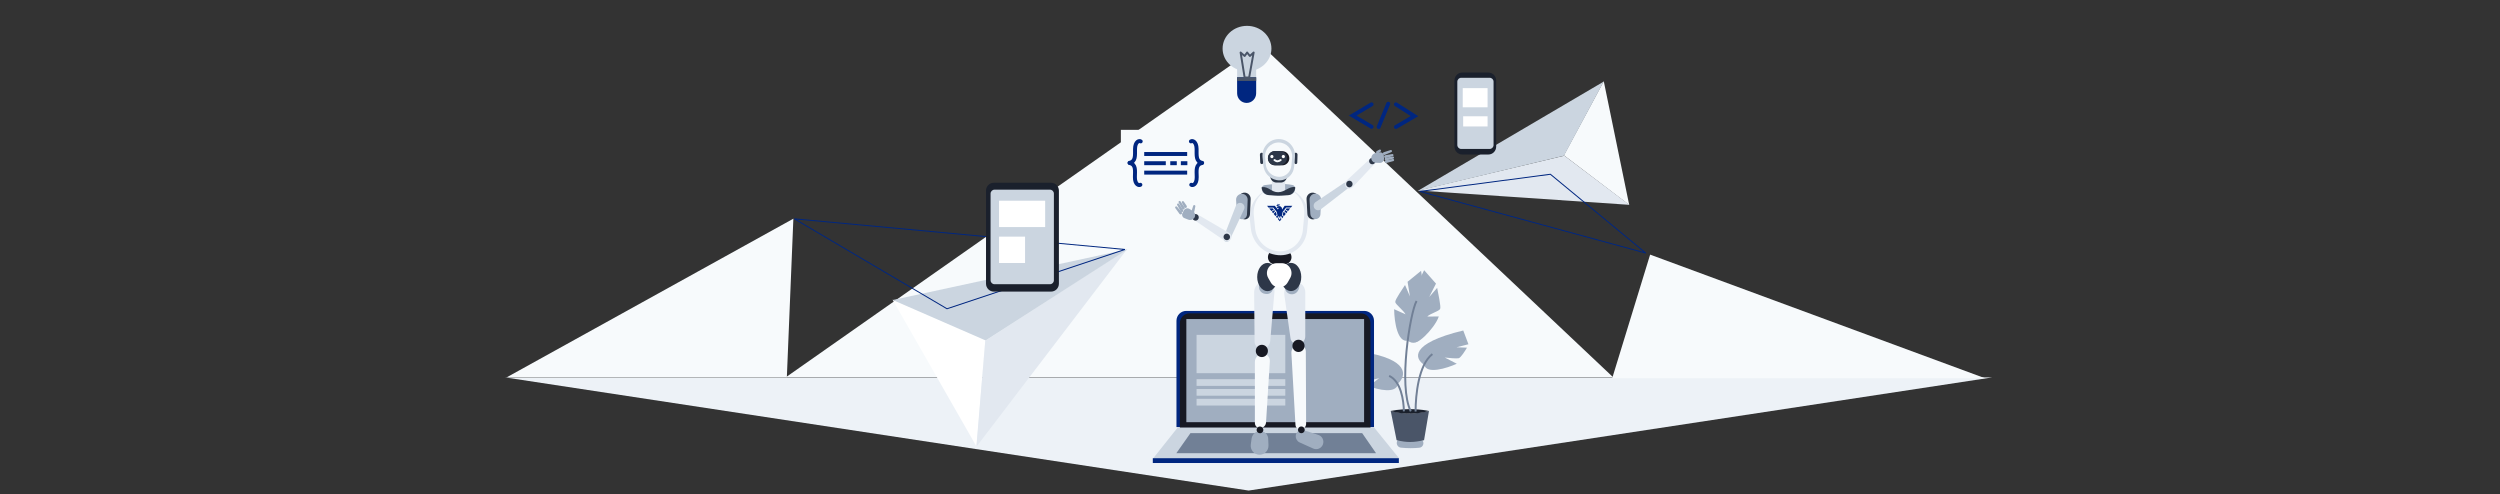 <svg width="1264" height="250" viewBox="0 0 1264 250" fill="none" xmlns="http://www.w3.org/2000/svg">
<rect x="0" y="0" width="1264" height="250" fill="#333333" stroke="none"/>
<g clip-path="url(#clip0_6650_13507)">
<mask id="mask0_6650_13507" style="mask-type:luminance" maskUnits="userSpaceOnUse" x="0" y="0" width="1264" height="250">
<path d="M1264 0H0V250H1264V0Z" fill="white"/>
</mask>
<g mask="url(#mask0_6650_13507)">
<path d="M631.304 248.025L1007.34 190.8H255.268L631.304 248.025Z" fill="#EDF2F7"/>
<path d="M637.285 22.457L815.514 190.65H397.453L637.285 22.457Z" fill="#F7FAFC"/>
<path d="M719.129 222.553C720.305 224.003 719.466 226.2 717.622 226.378C714.447 226.683 711.708 226.677 708.313 226.338C706.503 226.158 705.598 224.07 706.629 222.553H719.129Z" fill="#A0AEC0"/>
<path d="M703.145 207.773C710.701 209.56 714.933 209.474 722.492 207.773L720.004 222.552C714.58 223.733 711.539 223.826 706.116 222.552L703.145 207.773Z" fill="#4A5568"/>
<path d="M703.145 207.773C706.139 208.815 714.186 210.274 722.423 207.773C719.406 207.091 711.325 206.136 703.145 207.773Z" fill="#1A202C"/>
<path d="M739.823 167.095C712.442 173.689 715.249 181.396 720.074 184.425C721.239 189.425 731.544 186.165 736.552 183.91L730.492 180.771C732.419 180.994 736.525 181.376 737.534 181.119C738.544 180.862 740.736 177.451 741.707 175.777L736.428 175.582L742.44 174.053L739.823 167.095Z" fill="#A0AEC0"/>
<path d="M718.494 136.924C724.292 170.503 716.684 176.19 711.769 172.232C706.617 173.273 704.962 162.958 704.877 156.327L710.627 158.921C709.581 156.879 705.646 153.984 705.446 152.74C705.244 151.496 709.251 145.958 710.383 144.095L712.863 149.882L711.666 142.471L718.494 136.924Z" fill="#A0AEC0"/>
<path d="M720.038 136.609C704.135 167.146 714.938 172.117 714.938 172.115C714.874 176.117 725.24 166.494 727.459 160.001L721.621 160.046C723.191 158.491 727.548 157.359 728.126 156.221C728.702 155.083 727.011 147.881 726.629 145.552L722.602 150.169L726.039 143.393L720.038 136.609Z" fill="#A0AEC0"/>
<path d="M688.152 177.78C713.054 181.622 710.998 190.12 706.857 193.888C706.11 199.326 696.692 197.054 692.076 195.238L697.315 191.211C695.603 191.67 691.949 192.547 691.031 192.391C690.111 192.234 687.947 188.869 686.98 187.205L691.693 186.391L686.221 185.46L688.152 177.78Z" fill="#A0AEC0"/>
<path d="M713.294 207.98C706.883 195.247 712.991 157.864 716.212 152.175" stroke="#718096"/>
<path d="M715.721 208.063C715.722 199.582 717.239 184.364 724.218 179.02" stroke="#718096"/>
<path d="M709.8 207.985C709.723 202.401 708.317 192.767 702.34 190.048" stroke="#718096"/>
<path d="M595.408 216.178H694.789L707.587 231.98H582.859L595.408 216.178Z" fill="#CBD5E0"/>
<path d="M594.82 215.932H694.7V162.193C694.7 159.431 692.49 157.193 689.762 157.193H599.758C597.03 157.193 594.82 159.431 594.82 162.193V215.932Z" fill="#002680"/>
<path d="M596.535 216.178H692.926V163.405C692.926 160.644 690.715 158.405 687.989 158.405H601.473C598.746 158.405 596.535 160.644 596.535 163.405V216.178Z" fill="#171923"/>
<path d="M599.818 213.455H689.686V161.313H599.818V213.455Z" fill="#A0AEC0"/>
<path d="M601.889 218.998H688.719L695.732 229.142H594.742L601.889 218.998Z" fill="#718096"/>
<path d="M582.859 231.676H707.261V234.098H582.859V231.676Z" fill="#002680"/>
<path d="M649.845 201.645H604.988V205.032H649.845V201.645Z" fill="#CBD5E0"/>
<path d="M649.845 196.678H604.988V200.065H649.845V196.678Z" fill="#CBD5E0"/>
<path d="M649.845 191.709H604.988V195.096H649.845V191.709Z" fill="#CBD5E0"/>
<path d="M649.845 169.305H604.988V188.683H649.845V169.305Z" fill="#CBD5E0"/>
<path d="M451.271 151.498L498.184 171.87L493.764 225.834L451.271 151.498Z" fill="white"/>
<path d="M498.144 172.289L569.922 125.906L493.643 225.902L498.144 172.289Z" fill="#E2E8F0"/>
<path d="M451.396 151.675L570.169 126.014L498.321 172.128L451.396 151.675Z" fill="#CBD5E0"/>
<path d="M401.623 110.647L478.799 156.111L568.767 126.133L401.623 110.647Z" stroke="#002680" stroke-width="0.5"/>
<path d="M810.861 41.062L790.697 78.52L823.718 103.6L810.861 41.062Z" fill="#F7FAFC"/>
<path d="M790.955 78.711L716.912 96.32L823.837 103.566L790.955 78.711Z" fill="#E2E8F0"/>
<path d="M832.093 127.95L783.881 88.106L717.826 96.792L832.093 127.95Z" stroke="#002680" stroke-width="0.5"/>
<path d="M810.874 41.225L716.807 96.517L790.747 78.731L810.874 41.225Z" fill="#CBD5E0"/>
<path d="M649.453 126.455H644.597C642.645 126.455 641.062 128.057 641.062 130.034V130.034C641.062 132.011 642.645 133.613 644.597 133.613H649.453C651.405 133.613 652.987 132.011 652.987 130.034V130.034C652.987 128.057 651.405 126.455 649.453 126.455Z" fill="#171923"/>
<path d="M631.951 111.246C630.951 102.345 637.943 94.547 646.789 94.547C655.307 94.547 662.129 101.897 661.463 110.497L660.847 116.698C660.252 122.701 655.856 127.607 650.015 128.79C648.349 129.127 646.636 129.145 644.964 128.842L644.695 128.793C638.169 127.61 633.183 122.227 632.435 115.555L631.951 111.246Z" fill="#E2E8F0"/>
<path d="M633.917 108.842C633.137 101.196 639.061 94.547 646.65 94.547C654.079 94.547 659.948 100.928 659.42 108.432L659.339 109.587L658.719 116.461C658.262 121.521 654.624 125.7 649.725 126.793C648.175 127.139 646.573 127.157 645.017 126.846L644.775 126.798C639.299 125.705 635.168 121.119 634.595 115.496L633.917 108.842Z" fill="#F7FAFC"/>
<path d="M637.912 95.263C637.912 94.421 638.528 93.709 639.353 93.598C641.969 93.247 643.27 93.099 646.302 93.017C649.29 92.935 651.068 93.095 653.463 93.526C654.277 93.673 654.862 94.397 654.862 95.234C654.862 96.864 653.748 98.275 652.148 98.457C649.537 98.756 646.732 98.828 646.346 98.837C646.315 98.837 646.288 98.837 646.256 98.836C645.876 98.82 643.169 98.704 640.603 98.417C639.031 98.241 637.912 96.865 637.912 95.263Z" fill="#A0AEC0"/>
<path d="M649.751 89.891H643.107V97.48H649.751V89.891Z" fill="#E2E8F0"/>
<path d="M647.537 85.924H645.407C643.667 85.924 642.256 87.352 642.256 89.115V89.115C642.256 90.877 643.667 92.305 645.407 92.305H647.537C649.277 92.305 650.688 90.877 650.688 89.115V89.115C650.688 87.352 649.277 85.924 647.537 85.924Z" fill="#2D3748"/>
<path d="M637.912 94.612C641.582 94.187 642.762 97.269 646.302 97.186C649.841 97.103 651.681 94.07 654.862 94.612C654.862 96.721 653.383 98.523 651.307 98.694C648.945 98.889 646.652 98.938 646.338 98.944C646.311 98.945 646.292 98.945 646.265 98.944C645.958 98.933 643.769 98.853 641.471 98.661C639.408 98.489 637.912 96.708 637.912 94.612Z" fill="#2D3748"/>
<path d="M660.583 100.696C660.482 98.904 661.89 97.394 663.662 97.394C665.413 97.394 666.812 98.869 666.743 100.641L666.625 103.687L666.388 108.438C666.336 109.462 665.7 110.362 664.759 110.741C664.176 110.977 663.527 110.989 662.934 110.775L662.861 110.749C661.804 110.367 661.074 109.381 661.01 108.245L660.583 100.696Z" fill="#2D3748"/>
<path d="M654.216 78.168C654.196 77.648 654.608 77.215 655.122 77.215C655.632 77.215 656.041 77.641 656.028 78.157L655.982 79.906L655.903 82.243C655.894 82.501 655.756 82.736 655.537 82.867C655.315 82.999 655.041 83.005 654.813 82.884L654.791 82.872C654.541 82.739 654.38 82.481 654.37 82.195L654.216 78.168Z" fill="#2D3748"/>
<path d="M626.173 100.696C626.072 98.904 627.48 97.394 629.252 97.394C631.003 97.394 632.402 98.869 632.333 100.641L632.215 103.687L631.978 108.438C631.926 109.462 631.29 110.362 630.349 110.741C629.766 110.977 629.117 110.989 628.524 110.775L628.451 110.749C627.393 110.367 626.663 109.381 626.6 108.245L626.173 100.696Z" fill="#2D3748"/>
<path d="M637.01 78.168C636.991 77.648 637.402 77.215 637.916 77.215C638.427 77.215 638.836 77.641 638.823 78.157L638.776 79.906L638.697 82.243C638.689 82.501 638.551 82.736 638.331 82.867C638.11 82.999 637.836 83.005 637.608 82.884L637.585 82.872C637.335 82.739 637.175 82.481 637.165 82.195L637.01 78.168Z" fill="#2D3748"/>
<path d="M624.972 101.124C624.876 99.426 626.21 97.996 627.889 97.996C629.548 97.996 630.874 99.393 630.809 101.071L630.696 103.972L630.471 108.489C630.423 109.459 629.821 110.311 628.931 110.671C628.376 110.894 627.76 110.906 627.198 110.703L627.129 110.678C626.127 110.316 625.437 109.382 625.377 108.306L624.972 101.124Z" fill="#A0AEC0"/>
<path d="M638.341 79.51C637.839 74.592 641.649 70.314 646.532 70.314C651.309 70.314 655.085 74.42 654.745 79.246L654.694 79.972L654.296 84.373C654.001 87.63 651.66 90.319 648.506 91.021C647.511 91.242 646.482 91.254 645.483 91.055L645.327 91.023C641.803 90.321 639.144 87.371 638.774 83.753L638.341 79.51Z" fill="#CBD5E0"/>
<path d="M639.633 79.71C639.213 75.608 642.391 72.039 646.464 72.039C650.449 72.039 653.597 75.463 653.313 79.489L653.271 80.073L652.941 83.722C652.695 86.439 650.739 88.682 648.107 89.267C647.279 89.451 646.423 89.46 645.592 89.295L645.461 89.269C642.52 88.684 640.301 86.223 639.991 83.204L639.633 79.71Z" fill="#F7FAFC"/>
<path d="M662.106 101.038C662.011 99.34 663.345 97.91 665.023 97.91C666.682 97.91 668.009 99.307 667.944 100.985L667.831 103.886L667.606 108.403C667.557 109.373 666.956 110.225 666.065 110.585C665.51 110.809 664.895 110.82 664.332 110.617L664.263 110.592C663.262 110.23 662.572 109.296 662.511 108.221L662.106 101.038Z" fill="#A0AEC0"/>
<path d="M648.345 76.438H644.597C642.645 76.438 641.062 78.04 641.062 80.016V80.016C641.062 81.993 642.645 83.595 644.597 83.595H648.345C650.297 83.595 651.88 81.993 651.88 80.016V80.016C651.88 78.04 650.297 76.438 648.345 76.438Z" fill="#171923"/>
<path d="M647.153 76.352H644.597C642.645 76.352 641.062 77.954 641.062 79.93V79.93C641.062 81.907 642.645 83.509 644.597 83.509H647.153C649.105 83.509 650.687 81.907 650.687 79.93V79.93C650.687 77.954 649.105 76.352 647.153 76.352Z" fill="#2D3748"/>
<path d="M643.065 79.972C643.512 79.972 643.874 79.606 643.874 79.153C643.874 78.701 643.512 78.334 643.065 78.334C642.618 78.334 642.256 78.701 642.256 79.153C642.256 79.606 642.618 79.972 643.065 79.972Z" fill="white"/>
<path d="M648.856 79.972C649.303 79.972 649.665 79.606 649.665 79.153C649.665 78.701 649.303 78.334 648.856 78.334C648.409 78.334 648.047 78.701 648.047 79.153C648.047 79.606 648.409 79.972 648.856 79.972Z" fill="white"/>
<path d="M644.385 80.922C645.598 81.801 646.279 81.709 647.492 80.922" stroke="#F7FAFC" stroke-linecap="round"/>
<path d="M667.796 105.84C666.776 106.629 665.312 106.394 664.582 105.325C663.867 104.277 664.141 102.839 665.189 102.135L679.339 92.631C680.114 92.11 681.158 92.325 681.672 93.111C682.159 93.858 681.992 94.859 681.29 95.403L667.796 105.84Z" fill="#CBD5E0"/>
<path d="M683.839 94.675C682.952 95.615 681.47 95.614 680.585 94.673C679.717 93.751 679.766 92.287 680.694 91.426L693.21 79.808C693.896 79.172 694.96 79.219 695.588 79.915C696.185 80.575 696.174 81.591 695.562 82.239L683.839 94.675Z" fill="#E2E8F0"/>
<path d="M596.341 108.131C596.586 108.47 597.062 108.529 597.38 108.26C597.69 107.998 597.725 107.53 597.458 107.224L595.102 104.519C594.902 104.29 594.559 104.266 594.329 104.466C594.112 104.655 594.076 104.982 594.245 105.216L596.341 108.131Z" fill="#A0AEC0"/>
<path d="M596.925 106.844C597.126 107.21 597.592 107.328 597.941 107.1C598.278 106.878 598.369 106.417 598.142 106.08L596.128 103.106C595.957 102.855 595.618 102.789 595.367 102.958C595.129 103.12 595.053 103.439 595.193 103.693L596.925 106.844Z" fill="#A0AEC0"/>
<path d="M597.664 105.572C597.865 105.939 598.331 106.056 598.679 105.828C599.018 105.606 599.109 105.146 598.88 104.809L596.866 101.835C596.696 101.583 596.356 101.517 596.107 101.687C595.868 101.848 595.792 102.168 595.931 102.421L597.664 105.572Z" fill="#A0AEC0"/>
<path d="M696.114 76.369C695.751 76.57 695.642 77.047 695.881 77.388C696.109 77.714 696.56 77.781 696.871 77.535L698.057 76.597C698.283 76.418 698.328 76.091 698.161 75.857L698.109 75.783C697.958 75.572 697.676 75.507 697.45 75.632L696.114 76.369Z" fill="#A0AEC0"/>
<path d="M699.678 76.952C699.282 77.078 699.074 77.517 699.225 77.908C699.372 78.288 699.8 78.471 700.171 78.312L703.453 76.912C703.731 76.793 703.863 76.47 703.749 76.187C703.64 75.918 703.347 75.779 703.074 75.866L699.678 76.952Z" fill="#A0AEC0"/>
<path d="M700.392 78.48C699.982 78.549 699.717 78.954 699.813 79.362C699.905 79.759 700.303 80.001 700.693 79.897L704.136 78.975C704.427 78.897 704.603 78.596 704.529 78.3C704.459 78.018 704.187 77.838 703.905 77.886L700.392 78.48Z" fill="#A0AEC0"/>
<path d="M700.666 79.722C700.257 79.791 699.99 80.196 700.086 80.605C700.179 81.002 700.577 81.243 700.967 81.139L704.409 80.217C704.702 80.139 704.876 79.838 704.802 79.542C704.733 79.26 704.461 79.081 704.178 79.128L700.666 79.722Z" fill="#A0AEC0"/>
<path d="M700.713 80.964C700.305 81.033 700.039 81.438 700.135 81.847C700.228 82.244 700.626 82.485 701.015 82.381L704.458 81.459C704.749 81.381 704.925 81.08 704.851 80.784C704.781 80.503 704.509 80.323 704.227 80.37L700.713 80.964Z" fill="#A0AEC0"/>
<path d="M598.758 104.769C598.952 105.139 599.418 105.261 599.767 105.033C600.102 104.813 600.191 104.355 599.962 104.022L598.516 101.918C598.342 101.666 598.002 101.601 597.749 101.77C597.51 101.931 597.43 102.25 597.566 102.506L598.758 104.769Z" fill="#A0AEC0"/>
<path d="M602.505 106.494C602.378 106.894 602.614 107.318 603.018 107.414C603.407 107.506 603.794 107.253 603.872 106.856L604.366 104.34C604.425 104.039 604.235 103.746 603.939 103.679C603.659 103.617 603.377 103.78 603.288 104.056L602.505 106.494Z" fill="#A0AEC0"/>
<path d="M624.882 104.012C625.354 102.803 626.728 102.238 627.898 102.773C629.044 103.297 629.542 104.671 629.004 105.822L621.73 121.357C621.332 122.207 620.328 122.569 619.489 122.165C618.69 121.78 618.322 120.835 618.647 120.002L624.882 104.012Z" fill="#CBD5E0"/>
<path d="M621.499 117.789C622.61 118.44 622.959 119.899 622.264 120.992C621.582 122.062 620.166 122.359 619.122 121.65L605.02 112.072C604.248 111.547 604.043 110.488 604.562 109.707C605.057 108.964 606.033 108.736 606.799 109.184L621.499 117.789Z" fill="#E2E8F0"/>
<path d="M621.352 118.574C620.706 117.95 619.681 117.974 619.064 118.629C618.447 119.283 618.471 120.32 619.118 120.945L619.18 121.005C619.826 121.629 620.85 121.605 621.467 120.95C622.084 120.296 622.06 119.259 621.414 118.634L621.352 118.574Z" fill="#2D3748"/>
<path d="M683.869 93C683.869 92.095 683.144 91.361 682.251 91.361C681.357 91.361 680.633 92.095 680.633 93V93.086C680.633 93.991 681.357 94.725 682.251 94.725C683.144 94.725 683.869 93.991 683.869 93.086V93Z" fill="#2D3748"/>
<path d="M692.219 81.44C692.219 80.718 692.691 80.084 693.376 79.885L693.42 79.873C694.44 79.577 695.455 80.353 695.455 81.427C695.455 82.149 694.983 82.783 694.297 82.982L694.254 82.994C693.234 83.29 692.219 82.514 692.219 81.44Z" fill="#2D3748"/>
<path d="M602.852 109.851C602.852 108.946 603.576 108.213 604.47 108.213C605.364 108.213 606.089 108.946 606.089 109.851V109.937C606.089 110.842 605.364 111.576 604.47 111.576C603.576 111.576 602.852 110.842 602.852 109.937V109.851Z" fill="#2D3748"/>
<path d="M697.624 77.034C698.664 76.866 699.619 77.647 699.676 78.712L699.754 80.174C699.819 81.379 698.86 82.386 697.669 82.365L696.896 82.352L695.545 82.301C694.535 82.263 693.666 81.567 693.396 80.581C693.312 80.271 693.291 79.947 693.335 79.628L693.341 79.579C693.498 78.451 694.362 77.559 695.473 77.38L697.624 77.034Z" fill="#A0AEC0"/>
<path d="M598.78 110.256C597.801 109.867 597.369 108.704 597.854 107.757L598.519 106.456C599.067 105.385 600.398 105.009 601.414 105.639L602.074 106.048L603.212 106.786C604.063 107.337 604.463 108.384 604.202 109.372C604.119 109.682 603.975 109.972 603.777 110.224L603.747 110.263C603.047 111.155 601.854 111.479 600.809 111.063L598.78 110.256Z" fill="#A0AEC0"/>
<path d="M643.56 105.361H641.703L642.801 106.706L644.008 105.94L643.56 105.361Z" fill="#002680"/>
<path d="M644.257 106.236L643.051 107.034L643.701 107.816L644.66 106.737L644.257 106.236Z" fill="#002680"/>
<path d="M645.202 107.426L644.924 107.066L643.949 108.145L644.831 109.209L645.496 108.771L645.202 107.426Z" fill="#002680"/>
<path d="M649.517 104.063L648.218 105.955L648.093 104.985L647.026 104.063L645.819 104.422L645.51 104.798L645.944 105.345L646.098 105.048L646.33 105.063L646.485 105.282L646.083 105.955L644.535 104.063H640.637L641.364 104.954H643.793L645.526 107.143L645.928 108.973L645.092 109.52L645.804 110.38L646.176 109.395H646.763C646.763 109.395 646.933 109.974 646.995 110.208C647.011 110.271 647.026 110.302 647.026 110.302L647.274 109.395H647.861L648.248 110.38L648.96 109.52L648.125 108.957L648.527 107.128L650.26 104.938H652.673L653.4 104.047H649.517V104.063ZM646.887 104.657L646.578 104.469L646.933 104.407L646.887 104.657Z" fill="#002680"/>
<path d="M647.272 110.944H646.762L646.468 109.693L646.189 110.882L647.025 111.883L647.844 110.882L647.566 109.693L647.272 110.944Z" fill="#002680"/>
<path d="M650.027 105.94L651.234 106.706L652.332 105.361H650.476L650.027 105.94Z" fill="#002680"/>
<path d="M649.377 106.737L650.337 107.816L650.986 107.034L649.78 106.236L649.377 106.737Z" fill="#002680"/>
<path d="M648.836 107.426L648.543 108.771L649.208 109.209L650.089 108.145L649.115 107.066L648.836 107.426Z" fill="#002680"/>
<path d="M646.901 103.829L647.025 103.109L646.531 103.485L646.02 103L645.849 103.672L645.262 103.641L645.695 104.189L646.901 103.829Z" fill="#002680"/>
<path d="M663.971 226.783C665.893 227.647 668.138 226.688 668.869 224.691C669.591 222.721 668.544 220.539 666.569 219.894L663.773 218.982L659.128 217.529C657.949 217.16 656.665 217.539 655.866 218.493C655.422 219.024 655.165 219.69 655.137 220.386L655.134 220.475C655.077 221.862 655.863 223.142 657.117 223.705L663.971 226.783Z" fill="#A0AEC0"/>
<path d="M632.396 224.732C632.027 227.395 634.005 229.799 636.657 229.912C639.256 230.023 641.405 227.883 641.339 225.25L641.322 224.552L641.202 221.806C641.125 220.049 639.942 218.543 638.269 218.073C637.708 217.915 637.119 217.883 636.544 217.979L636.457 217.994C634.552 218.312 633.072 219.846 632.804 221.782L632.396 224.732Z" fill="#A0AEC0"/>
<path d="M660.225 177.734C660.216 175.618 658.488 174.058 656.418 174.297C654.382 174.531 652.811 176.418 652.928 178.488L654.987 214.796C655.073 216.319 656.365 217.389 657.862 217.178C659.281 216.977 660.38 215.691 660.374 214.239L660.225 177.734Z" fill="#F7FAFC"/>
<path d="M644.364 147.408C644.622 144.384 642.311 141.953 639.333 142.113C636.438 142.27 634.072 144.815 634.098 147.744L634.32 172.734C634.34 174.927 636.098 176.572 638.266 176.424C640.327 176.283 642.049 174.566 642.227 172.475L644.364 147.408Z" fill="#E2E8F0"/>
<path d="M642.037 182.69C642.173 180.497 640.483 178.761 638.323 178.878C636.204 178.992 634.466 180.846 634.465 182.992L634.463 213.815C634.463 215.399 635.734 216.59 637.299 216.472C638.786 216.359 640.015 215.099 640.108 213.589L642.037 182.69Z" fill="#F7FAFC"/>
<path d="M659.944 147.729C659.944 144.134 656.614 141.677 653.229 142.773C650.628 143.616 648.962 146.293 649.348 149.009L652.474 170.958C652.769 173.03 654.646 174.397 656.685 174.024C658.55 173.682 659.944 171.985 659.944 170.056V147.729Z" fill="#E2E8F0"/>
<path d="M636.604 144.187C636.111 146.299 637.565 148.368 639.697 148.586L640.285 148.646C642.048 148.827 643.584 147.435 643.601 145.641L643.587 144.752C643.563 143.249 642.565 141.94 641.134 141.538C640.786 141.44 640.426 141.4 640.066 141.419L639.871 141.429C638.298 141.511 636.968 142.635 636.604 144.187Z" fill="#A0AEC0"/>
<path d="M651.093 148.12C652.832 149.389 655.276 148.818 656.291 146.906L656.57 146.38C657.409 144.799 656.725 142.83 655.094 142.129L654.277 141.802C652.896 141.25 651.321 141.684 650.406 142.869C650.185 143.157 650.01 143.479 649.89 143.824L649.825 144.008C649.299 145.512 649.816 147.187 651.093 148.12Z" fill="#A0AEC0"/>
<path d="M636.56 218.987L636.524 218.976C635.633 218.695 635.135 217.735 635.413 216.833C635.691 215.931 636.638 215.427 637.529 215.708L637.566 215.72C638.457 216.001 638.954 216.96 638.677 217.863C638.399 218.765 637.451 219.268 636.56 218.987Z" fill="#171923"/>
<path d="M657.48 218.961L657.444 218.95C656.552 218.669 656.055 217.709 656.333 216.807C656.611 215.905 657.558 215.401 658.449 215.682L658.486 215.694C659.377 215.975 659.874 216.934 659.596 217.837C659.319 218.739 658.371 219.243 657.48 218.961Z" fill="#171923"/>
<path d="M652.727 147.174C649.848 147.182 647.506 143.993 647.494 140.049C647.483 136.106 649.808 132.903 652.686 132.894C655.565 132.886 657.908 136.076 657.919 140.019C657.93 143.962 655.606 147.166 652.727 147.174Z" fill="#2D3748"/>
<path d="M638.003 180.538C636.309 180.543 634.933 179.157 634.928 177.443C634.923 175.729 636.292 174.335 637.985 174.33C639.678 174.325 641.055 175.711 641.06 177.425C641.065 179.14 639.696 180.533 638.003 180.538Z" fill="#171923"/>
<path d="M656.526 177.975C654.833 177.98 653.456 176.594 653.451 174.88C653.446 173.166 654.815 171.772 656.508 171.767C658.202 171.762 659.578 173.148 659.583 174.862C659.588 176.577 658.219 177.97 656.526 177.975Z" fill="#171923"/>
<path d="M640.869 147.209C637.991 147.217 635.648 144.027 635.637 140.084C635.626 136.141 637.95 132.937 640.829 132.929C643.707 132.92 646.05 136.11 646.061 140.054C646.073 143.997 643.748 147.2 640.869 147.209Z" fill="#2D3748"/>
<path d="M642.509 142.811C644.419 146.138 649.17 146.124 651.061 142.786L652.326 140.552C654.217 137.213 651.83 133.053 648.029 133.064L645.486 133.072C641.685 133.083 639.321 137.257 641.231 140.584L642.509 142.811Z" fill="white"/>
<path d="M752.517 36.688C754.699 36.688 756.467 38.478 756.467 40.688V74.126C756.467 76.335 754.699 78.126 752.517 78.126H739.321C737.14 78.126 735.371 76.335 735.371 74.126V40.688C735.371 38.478 737.14 36.688 739.321 36.688H752.517Z" fill="#1A202C"/>
<path d="M753.172 39.32C754.264 39.32 755.147 40.216 755.147 41.32V73.315C755.147 74.42 754.264 75.315 753.172 75.315H738.795C737.704 75.315 736.82 74.42 736.82 73.315V41.32C736.82 40.216 737.704 39.32 738.795 39.32H753.172Z" fill="#CBD5E0"/>
<path d="M502.479 92.398C500.298 92.398 498.529 94.189 498.529 96.398V143.433C498.529 145.642 500.298 147.433 502.479 147.433H531.431C533.612 147.433 535.381 145.642 535.381 143.433V96.398C535.381 94.189 533.612 92.398 531.431 92.398H502.479Z" fill="#1A202C"/>
<path d="M502.807 95.897C501.717 95.897 500.832 96.792 500.832 97.897V141.702C500.832 142.807 501.717 143.702 502.807 143.702H530.872C531.963 143.702 532.847 142.807 532.847 141.702V97.897C532.847 96.792 531.963 95.897 530.872 95.897H502.807Z" fill="#CBD5E0"/>
<path d="M612.165 65.65H566.711V98.974H612.165V65.65Z" fill="#F7FAFC"/>
<path d="M576.743 71.488C576.079 70.962 573.925 71.459 573.873 75.31C573.828 78.66 574.291 81.624 571.061 82.348" stroke="#002680" stroke-width="2" stroke-linecap="round"/>
<path d="M576.574 93.426C575.896 93.931 573.757 93.369 573.809 89.519C573.855 86.169 574.398 83.22 571.189 82.399" stroke="#002680" stroke-width="2" stroke-linecap="round"/>
<path d="M602.129 71.486C602.793 70.96 604.946 71.458 604.999 75.308C605.044 78.658 604.581 81.622 607.811 82.347" stroke="#002680" stroke-width="2" stroke-linecap="round"/>
<path d="M602.297 93.424C602.974 93.929 605.113 93.368 605.061 89.517C605.015 86.167 604.472 83.218 607.681 82.397" stroke="#002680" stroke-width="2" stroke-linecap="round"/>
<path d="M578.516 77.861H600.23" stroke="#002680" stroke-width="2"/>
<path d="M578.516 82.516H589.425" stroke="#002680" stroke-width="2"/>
<path d="M591.688 82.516H594.98" stroke="#002680" stroke-width="2"/>
<path d="M597.039 82.516H600.332" stroke="#002680" stroke-width="2"/>
<path d="M578.516 87.279H600.23" stroke="#002680" stroke-width="2"/>
<path d="M528.433 101.482H505.107V114.804H528.433V101.482Z" fill="white"/>
<path d="M518.265 119.648H505.107V132.97H518.265V119.648Z" fill="white"/>
<path d="M630.49 36.029C637.307 36.029 642.834 30.89 642.834 24.551C642.834 18.211 637.307 13.072 630.49 13.072C623.673 13.072 618.146 18.211 618.146 24.551C618.146 30.89 623.673 36.029 630.49 36.029Z" fill="#CBD5E0"/>
<path d="M635.112 32.352H625.49V45.788H635.112V32.352Z" fill="#CBD5E0"/>
<path d="M625.49 39.07H635.111V47.172C635.111 49.862 632.958 52.044 630.3 52.044C627.644 52.044 625.49 49.862 625.49 47.172V39.07Z" fill="#002680"/>
<path d="M627.26 26.559L629.286 39.184H631.564L633.843 26.559L631.944 28.296L630.552 26.559L629.286 28.296L627.26 26.559Z" stroke="#4A5568" stroke-linecap="round" stroke-linejoin="round"/>
<path d="M635.112 39.07H625.49V40.924H635.112V39.07Z" fill="#4A5568"/>
<path d="M693.462 64.111L683.936 58.434L693.462 52.756" stroke="#002680" stroke-width="2" stroke-linecap="round"/>
<path d="M705.791 64.198L715.158 58.718L705.791 52.756" stroke="#002680" stroke-width="2" stroke-linecap="round"/>
<path d="M701.889 52.434L697.049 64.198" stroke="#002680" stroke-width="2" stroke-linecap="round"/>
<path d="M739.557 44.56H752.117V54.249H739.557V44.56Z" fill="white"/>
<path d="M752.117 58.79L752.117 63.938L739.773 63.938L739.773 58.79L752.117 58.79Z" fill="white"/>
<path d="M401.128 110.564L397.83 190.712H256.305L401.128 110.564Z" fill="#F7FAFC"/>
<path d="M834.305 128.732L815.127 191.232H1003.61L834.305 128.732Z" fill="#F7FAFC"/>
</g>
</g>
<defs>
<clipPath id="clip0_6650_13507">
<rect width="1264" height="250" fill="white"/>
</clipPath>
</defs>
</svg>
